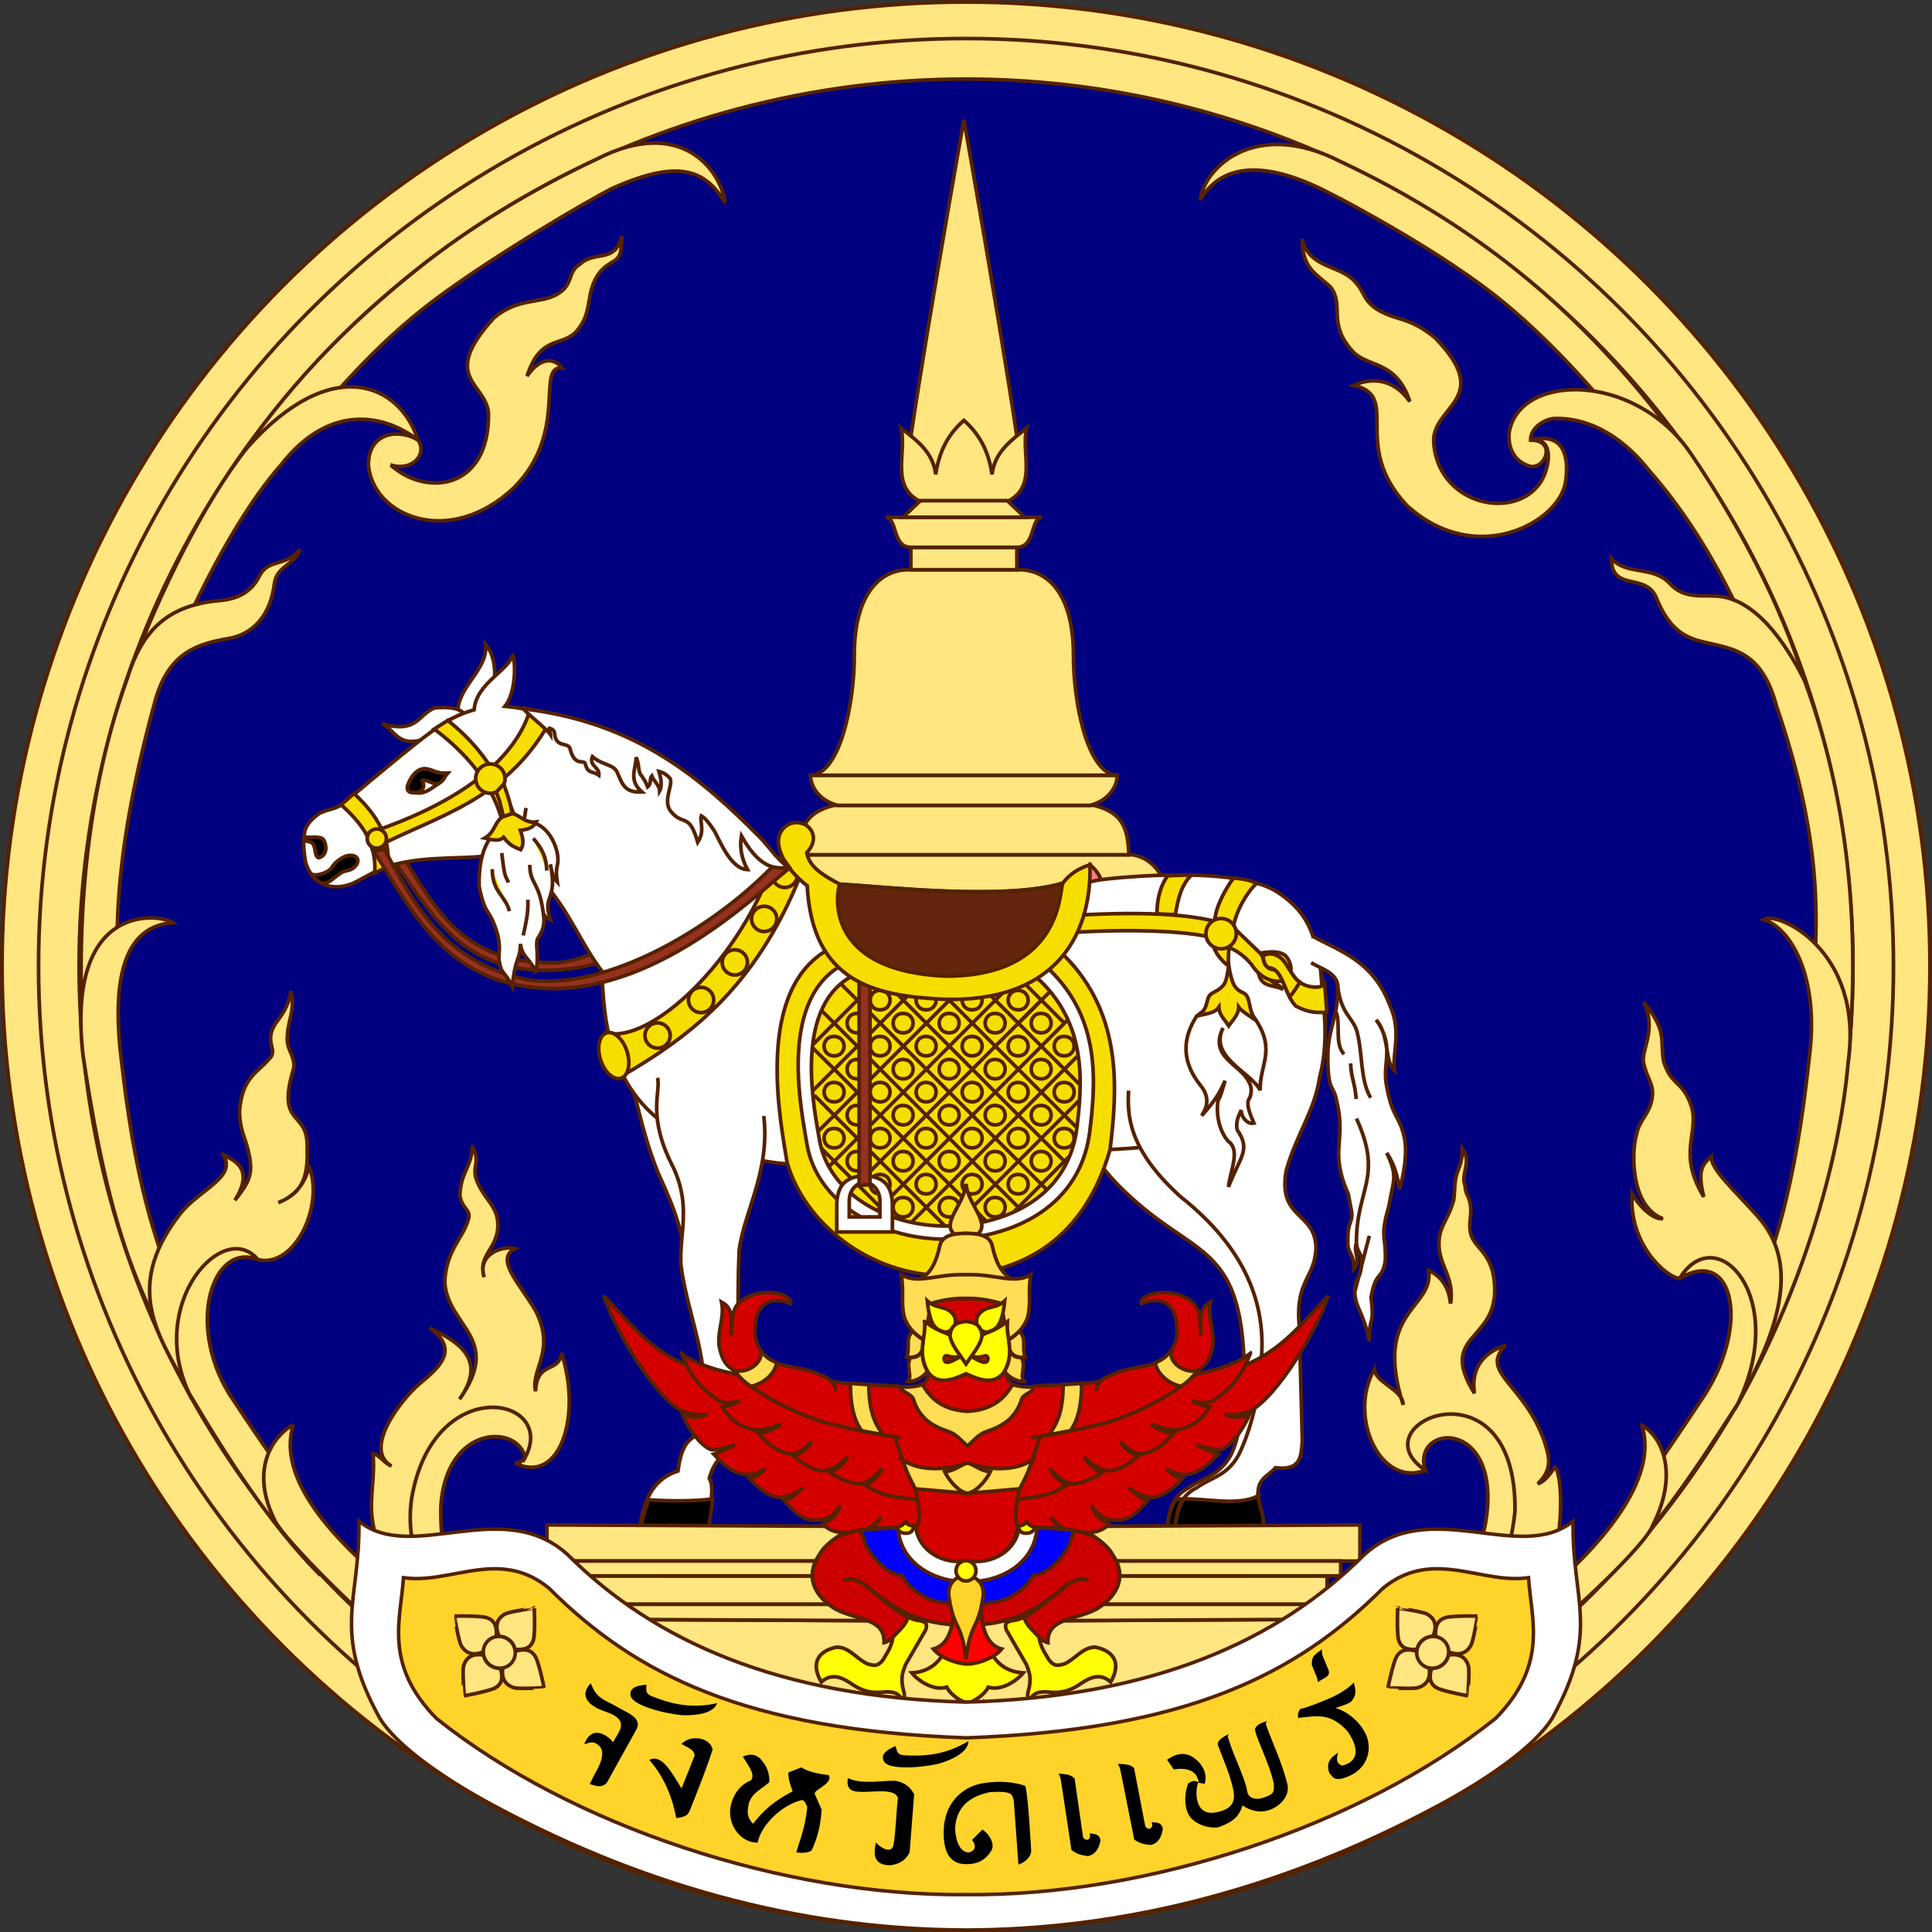 <svg height="1000" viewBox="0 0 264.583 264.583" width="1000" xmlns="http://www.w3.org/2000/svg"><rect x="0" y="0" width="264.583" height="264.583" fill="#333333" stroke="none"/><g transform="translate(0 -32.417)"><g stroke="#520"><circle cx="132.292" cy="164.708" fill="#ffe680" r="132.026" stroke-width=".531"/><circle cx="132.292" cy="164.708" fill="#ffe680" r="127.015" stroke-width=".499"/><circle cx="132.292" cy="164.708" fill="#000080" r="121.463" stroke-width=".491"/><path d="m52.581 148.593c5.149 6.117 8.819 16.229 21.059 16.682 3.69.178 7.317-.514 10.776-1.749l-1.664-1.065c-2.677.948-5.039 1.914-7.109 1.794-13.377.138-16.706-9.011-21.615-16.352z" fill="#95311e" stroke-width=".5"/><g transform="matrix(.5 0 0 .5 -57.282 148.689)"><path d="m409.925 66.185c-.399 6.849-.024 16.131 14.199 29.021 17.642 16.315 29.822 13.302 31.16 44.397-.345 9.732-.316 19.668-3.519 26.251-3.2 5.897-7.573 6.218-11.428 9.004-5.281 2.727-5.45 6.83-6.095 10.805h24.242c-.086-1.705-.04-3.344-.831-5.402-2.233-7.776 1.971-8.126 4.156-10.805 7.399 1.003 6.985-3.911 7.342-7.203l-.831-31.584c-1.183-12.605 4.244-12.997 4.571-21.333-.145-10.192-10.491-7.682-8.173-21.194 2.845-10.178 7.848-16.403 9.174-25.625l.246-29.785" fill="#fff"/><path d="m457.045 177.12c-5.176 2.964-14.596.658-20.352.914-1.482 2.251-2.042 5.069-2.452 7.629h24.242c-.086-1.705-.039-3.345-.831-5.403-.349-1.216-.541-2.25-.608-3.14z"/></g><path d="m62.752 130.631c-.638-3.924 4.175-6.342 3.74-9.974 2.001 2.32 1.226 6.466.416 9.454z" fill="#fff" stroke-width=".5"/><g fill="#ffe680" stroke-width="3.78" transform="matrix(.132 0 0 .132 -0 32.417)"><path d="m825 886.77c-23.034 4.105-32.412 22.977-38.188 43.23h213.188 213.188c-5.775-20.254-15.153-39.125-38.188-43.23h-175z"/><path d="m865 835.539c-29.006 7.355-35.129 22.428-36.188 51.23h171.188 171.188c-1.059-28.802-7.181-43.876-36.188-51.23h-135z"/><path d="m840.812 804.309c.363 12.969 9.777 26.383 28.188 31.23h131 131c18.41-4.847 27.824-18.261 28.188-31.23h-159.188z"/><path d="m943 591.078c-27.762-.341-56.796 22.413-56.674 89.045.089 48.652-14.487 123.329-45.514 124.186h159.188 159.188c-31.027-.856-45.603-75.533-45.514-124.186.122-66.632-28.911-89.386-56.674-89.045h-57z"/><path d="m945 567.848v23.23h55 55v-23.23h-55z"/><path d="m918.812 536.617c12.602.781 6.395 31.062 26.188 31.23h55 55c19.792-.169 13.586-30.449 26.188-31.23h-81.188z"/><path d="m955 519.387-18.188 17.23h63.188 63.188l-18.188-17.23h-45z"/><path d="m1000 124.156s-49.205 276.405-61.188 373.23h61.188 61.188c-11.982-96.825-61.188-373.23-61.188-373.23z"/><path d="m1000 436.156c-18.725 16.418-26.193 35.65-29.191 56-2.799-23.229-19.788-35.308-35.996-48 6.057 25.078-10.866 59.184 18.188 75.23h47 47c29.053-16.047 12.13-50.152 18.188-75.23-16.208 12.692-33.197 24.771-35.996 48-2.999-20.35-10.466-39.582-29.191-56z"/></g><g stroke-width=".5"><path d="m86.037 180.089c1.23 2.298 1.528 6.507 4.074 12.92 2.571 5.606 3.44 8.26 3.664 12.64 1.013 7.548 3.599 12.716 2.474 21.467-.235 1.111-1.264 2.103-1.604 2.36-1.006.762-1.526 2.233-1.799 4.396-3.777 1.222-4.638 4.467-5.196 7.377h9.285c.277-2.718.959-5.063.199-6.38.657-2.326 1.66-3.116 3.107-3.976.74-.439 1.532-.363 1.68-1.21-.839-10.043-1-18.326-.704-25.998.69-5.389 2.944-10.836 2.055-18.436" fill="#fff"/><path d="m149.276 150.851c4.088 3.367-.024 8.254-2.37 10.568z" fill="#ff8080"/><g fill="#fff"><path d="m82.476 160.063c-.324 14.589.595 28.578 24.096 31.639 16.851 1.691 39.278-4.179 45.45-1.861 15.373-.717 26.535-4.634 28.7-9.893 1.662-8.287.322-14.02-.507-17.83-.866-3.978-2.897-5.878-5.037-7.38-5.439-3.871-21.991-2.179-24.625-1.825-13.517 2.982-34.773 2.069-40.552-.196-3.856-1.402-5.958-4.074-7.64-6.171"/><path d="m83.259 166.43c-5.433-6.291-5.996-14.654-18.611-19.786l7.053-17.142c17.402 2.36 26.271 12.186 35.557 21.647"/><path d="m61.332 131.081-3.638 2.681c-3.253.883-3.648-1.423-5.387-2.228 4.928 1.384 4.873-1.244 7.248-2.179 2.285-.204 3.541.211 3.932.738z"/><path d="m72.033 143.064c-.304 2.045-.496 4.155-1.87 5.576-3.198 1.778-9.157.833-14.441 1.801-3.734.635-4.791 1.685-7.307 2.909-2.886 1.249-5.737.227-6.58-2.909-.217-1.335-.397-2.688-.069-4.294.231-.773.877-1.547 1.939-2.32 1.431-.716 2.306-.542 3.359-1.42 4.552-3.816 11.09-9.32 13.298-10.666 1.493-.986 3.011-1.694 4.57-2.118.267-3.708 4.956-5.477 5.266-7.607.486 1.383.401 5.325-1.039 7.123.63.057 1.893.225 2.542.365l5.458 1.06"/></g><path d="m112.988 162.708c-9.757 6.026-5.959 23.998-5.191 28.945 2.408 8.31 11.236 15.379 21.509 15.458 9.353.072 18.905-3.925 22.716-17.27.949-7.937 1.858-18.449-6.318-26.594-5.475-4.512-22.295-5.503-32.716-.539z" fill="#f6de01"/><path d="m115.052 164.728c-8.539 5.075-5.215 20.212-4.544 24.378 1.324 7.929 9.833 12.953 18.825 13.019 8.185.06 18.407-3.697 19.881-14.545.831-6.685 1.626-15.539-5.529-22.398-4.792-3.8-19.512-4.635-28.633-.454z" fill="#fff"/><path d="m116.348 166.284c-7.774 4.619-4.748 18.395-4.137 22.186 1.205 7.216 8.953 11.788 17.138 11.848 7.452.055 16.758-3.365 18.1-13.237.756-6.084 1.48-14.141-5.034-20.384-4.362-3.458-17.764-4.218-26.068-.413z" fill="#f6de01"/></g><g fill="#f6de01" transform="matrix(.5 0 0 .5 -57.282 148.689)"><g transform="matrix(.707 -.707 .707 .707 0 0)"><rect height="5.479" rx="8.914" width="5.479" x="219.489" y="304.766"/><rect height="5.479" rx="8.914" width="5.479" x="228.403" y="304.766"/><rect height="5.479" rx="8.914" width="5.479" x="237.316" y="304.766"/><rect height="5.479" rx="8.914" width="5.479" x="246.23" y="304.766"/><rect height="5.479" rx="8.914" width="5.479" x="210.575" y="304.766"/><rect height="5.479" rx="8.914" width="5.479" x="201.662" y="304.766"/><rect height="5.479" rx="8.914" width="5.479" x="192.748" y="304.766"/><rect height="5.479" rx="8.914" width="5.479" x="183.834" y="304.766"/><rect height="5.479" rx="8.914" width="5.479" x="219.489" y="313.68"/><rect height="5.479" rx="8.914" width="5.479" x="228.403" y="313.68"/><rect height="5.479" rx="8.914" width="5.479" x="237.316" y="313.68"/><rect height="5.479" rx="8.914" width="5.479" x="246.23" y="313.68"/><rect height="5.479" rx="8.914" width="5.479" x="210.575" y="313.68"/><rect height="5.479" rx="8.914" width="5.479" x="201.662" y="313.68"/><rect height="5.479" rx="8.914" width="5.479" x="192.748" y="313.68"/><rect height="5.479" rx="8.914" width="5.479" x="183.834" y="313.68"/><rect height="5.479" rx="8.914" width="5.479" x="219.489" y="322.594"/><rect height="5.479" rx="8.914" width="5.479" x="228.403" y="322.594"/><rect height="5.479" rx="8.914" width="5.479" x="237.316" y="322.594"/><rect height="5.479" rx="8.914" width="5.479" x="210.575" y="322.594"/><rect height="5.479" rx="8.914" width="5.479" x="201.662" y="322.594"/><rect height="5.479" rx="8.914" width="5.479" x="192.748" y="322.594"/><rect height="5.479" rx="8.914" width="5.479" x="219.489" y="331.507"/><rect height="5.479" rx="8.914" width="5.479" x="228.403" y="331.507"/><rect height="5.479" rx="8.914" width="5.479" x="210.575" y="331.507"/><rect height="5.479" rx="8.914" width="5.479" x="201.662" y="331.507"/><rect height="5.479" rx="8.914" width="5.479" x="219.489" y="340.421"/><rect height="5.479" rx="8.914" width="5.479" x="210.575" y="340.421"/><rect height="5.479" rx="8.914" width="5.479" x="219.489" y="295.853"/><rect height="5.479" rx="8.914" width="5.479" x="228.403" y="295.853"/><rect height="5.479" rx="8.914" width="5.479" x="237.316" y="295.853"/><rect height="5.479" rx="8.914" width="5.479" x="210.575" y="295.853"/><rect height="5.479" rx="8.914" width="5.479" x="201.662" y="295.853"/><rect height="5.479" rx="8.914" width="5.479" x="192.748" y="295.853"/><rect height="5.479" rx="8.914" width="5.479" x="219.489" y="286.939"/><rect height="5.479" rx="8.914" width="5.479" x="228.403" y="286.939"/><rect height="5.479" rx="8.914" width="5.479" x="210.575" y="286.939"/><rect height="5.479" rx="8.914" width="5.479" x="201.662" y="286.939"/><rect height="5.479" rx="8.914" width="5.479" x="219.489" y="278.026"/><rect height="5.479" rx="8.914" width="5.479" x="210.575" y="278.026"/></g><path d="m353.426 32.857 2.244 2.244 6.303 6.303 6.303 6.303 6.303 6.303 6.303 6.303 6.303 6.303 6.303 6.303 12.606 12.606"/><path d="m344.882 36.919 4.485 4.485 6.303 6.303 6.303 6.303 6.303 6.303 6.303 6.303 6.303 6.303 6.303 6.303 6.303 6.303"/><path d="m339.558 44.201 3.506 3.506 6.303 6.303 6.303 6.303 6.303 6.303 6.303 6.303 6.303 6.303 6.303 6.303 6.303 6.303"/><path d="m337.006 54.328 6.058 5.985 6.303 6.303 6.303 6.303 6.303 6.303 6.303 6.303 6.303 6.303 6.303 6.303"/><path d="m337.593 67.447 5.471 5.471 6.303 6.303 6.303 6.303 6.303 6.303 6.303 6.303"/><path d="m339.628 82.088 3.436 3.436 6.303 6.303 6.303 6.303"/><path d="m363.973 30.798 4.303 4.303 6.303 6.303 6.303 6.303 6.303 6.303 6.303 6.303 6.303 6.303 6.303 6.303"/><path d="m380.882 35.101 6.303 6.303 6.303 6.303 6.303 6.303 6.303 6.303 4.188 4.188"/><path d="m407.485 84.132-1.391 1.392-6.303 6.303-6.303 6.303"/><path d="m393.487 35.101 6.303 6.303 6.303 6.303"/><path d="m410.119 68.892-4.026 4.026-6.303 6.303-6.303 6.303-6.303 6.303-6.303 6.303"/><path d="m409.701 56.704-3.608 3.608-6.303 6.303-6.303 6.303-6.303 6.303-6.303 6.303-6.303 6.303-6.303 6.303"/><path d="m407.104 46.696-1.011 1.011-6.303 6.303-6.303 6.303-6.303 6.303-6.303 6.303-6.303 6.303-6.303 6.303-6.303 6.303"/><path d="m399.79 41.404-6.303 6.303-6.303 6.303-6.303 6.303-6.303 6.303-6.303 6.303-6.303 6.303-6.303 6.303-6.303 6.303"/><path d="m393.487 35.101-6.303 6.303-6.303 6.303-6.303 6.303-6.303 6.303-6.303 6.303-6.303 6.303-6.303 6.303-6.303 6.303"/><path d="m384.94 31.043-4.058 4.058-6.303 6.303-6.303 6.303-6.303 6.303-6.303 6.303-6.303 6.303-6.303 6.303"/><path d="m373.13 30.246-4.855 4.855-6.303 6.303-6.303 6.303-6.303 6.303-6.303 6.303"/><path d="m401.978 39.216s-8.491 8.491-8.491 8.491"/><path d="m393.487 85.524 6.303 6.303 1.464 1.464"/><path d="m387.184 91.827 6.303 6.303"/><path d="m380.882 98.13 3.697 3.697"/><path d="m368.276 98.13 5.152 5.152"/><path d="m355.67 98.13 1.706 1.706"/><path d="m343.064 85.524-1.466 1.466"/><path d="m361.973 91.827-7.169 7.203"/><path d="m368.276 98.13-4.028 4.028"/><path d="m380.882 98.13-5.119 5.119"/><path d="m393.487 98.13-1.171 1.171"/><path d="m343.064 60.312-3.619 3.62-2.197 2.197"/><path d="m343.064 47.707-3.619 3.62-2.256 2.256"/><path d="m343.064 72.918-3.619 3.62-.634.634"/><path d="m406.093 72.918 3.316 3.316"/><path d="m349.367 91.827-1.95 2.02"/><g transform="matrix(.707 -.707 .707 .707 0 0)"><rect height="5.479" rx="8.914" width="5.479" x="246.23" y="295.853"/><rect height="5.479" rx="8.914" width="5.479" x="237.316" y="286.939"/><rect height="5.479" rx="8.914" width="5.479" x="228.403" y="278.026"/><rect height="5.479" rx="8.914" width="5.479" x="201.662" y="278.026"/><rect height="5.479" rx="8.914" width="5.479" x="192.748" y="286.939"/><rect height="5.479" rx="8.914" width="5.479" x="183.834" y="295.853"/><rect height="5.479" rx="8.914" width="5.479" x="183.834" y="322.594"/><rect height="5.479" rx="8.914" width="5.479" x="192.748" y="331.507"/><rect height="5.479" rx="8.914" width="5.479" x="201.662" y="340.421"/><rect height="5.479" rx="8.914" width="5.479" x="228.403" y="340.421"/><rect height="5.479" rx="8.914" width="5.479" x="237.316" y="331.507"/><rect height="5.479" rx="8.914" width="5.479" x="246.23" y="322.594"/></g><path d="m359.191 31.58-3.521 3.521-6.303 6.303-6.303 6.303"/></g><path d="m118.401 193.382c-1.448.205-3.651.357-3.81 3.818v3.93h3.81 3.81v-3.93c-.159-3.461-2.362-3.613-3.81-3.818zm0 .956c1 0 2.099.983 2.099 2.526v2.207h-2.099-2.099v-2.207c-0-1.543 1.1-2.526 2.099-2.526z" fill="#fff" stroke-width=".5"/><path d="m117.654 154.195v40.545l.747-.035.747-.035v-40.51c-.538-.003-1.494.035-1.494.035z" fill="#95311e" stroke-width=".5"/><g fill="#f6de01" transform="matrix(.5 0 0 .5 -57.282 148.689)"><path d="m280.705 50.373c12.186 2.962 36.66-19.85 45.978-47.529l6.915 4.89c-12.215 30.098-30.047 43.639-48.803 54.486z"/><ellipse cx="252.033" cy="139.758" rx="3.799" ry="6.514" transform="matrix(.953 -.304 .304 .953 0 0)"/><circle cx="294.667" cy="51.079" r="3.455"/><circle cx="306.585" cy="41.347" r="3.455"/><circle cx="315.823" cy="31.051" r="3.455"/><circle cx="323.862" cy="19.134" r="3.455"/><circle cx="329.503" cy="7.075" r="3.455"/></g><g stroke-width=".5"><path d="m41.641 147.044c.91.14 2.283-.202 2.681.394.404.632.581 2.112-.672 2.462-.724-.283-.266-1.637-1.026-2.132l-1.019-.265z"/><path d="m42.509 151.922c.248.702 2.529.102 2.992-.798.257-.504 1.401-1.452 2.219-1.546.731-.082.983.109 1.209.386.292.585-.294 1.261-.885 1.533-.409.189-.773.124-1.284.424-1.06.645-1.427 1.349-2.506 1.496-.652-.142-1.23-.735-1.745-1.496z"/><path d="m55.947 139.73s.89-2.509 2.743-1.945c.583.085 1.077.606 2.593.524-.431.49-.544.807-1.296 1.471-1.628 1.11-1.929 1.428-3.815 1.122-.706-.355-.224-1.172-.224-1.172z" fill="#fff"/><path d="m55.947 139.73s.89-2.509 2.743-1.945c.583.085 1.077.606 2.593.524-.431.49-.406.981-1.296 1.471-.747.066-1.782-.751-2.187-.472.562.865.046 1.9-1.628 1.594-.706-.355-.224-1.172-.224-1.172z"/></g><g transform="matrix(.5 0 0 .5 -57.282 148.689)"><g><path d="m294.672 62.661c.935 4.041-3.058 10.452 4.388 24.732 4.865 10.657 1.547 17.768 1.995 26.527 2.025 15.096 8.257 25.433 6.007 42.933-.47 2.221-2.528 4.206-3.208 4.721-2.012 1.524-3.052 4.467-3.597 8.792-7.555 2.443-9.276 8.934-10.392 14.755h18.57c.553-5.435 1.917-10.127.399-12.76 1.313-4.651 3.319-6.233 6.214-7.951 1.48-.878 3.064-.727 3.36-2.421-1.678-20.087-2-36.651-1.407-51.997 1.379-10.778 8.534-21.672 6.756-36.872" fill="#fff"/><path d="m736.553 1549.184c-14.305 2.189-40.611 2.705-65.717 1.027-4.232 8.98-6.471 18.91-8.285 28.371h70.188c1.102-10.822 3.053-20.863 3.814-29.398z" stroke-width="3.78" transform="matrix(.265 0 0 .265 114.565 -232.545)"/></g><g fill="#fff"><path d="m473.691 31.138c2.563 1.593 6.45 2.501 7.203 5.749.388 8.945-2.203 10.893-2.632 18.701-.13 11.36 1.409 8.519 2.355 13.16 2.864 11.719-2.182 13.312 3.255 25.835l.9 4.779c.351 3.193-1.154 2.446-1.039 8.034-.237 3.388 1.796 3.38 1.662 7.619 2.078-2.216-.3-4.641.693-7.134.178 2.645 1.419 2.681 1.385 4.918-.077 5.784-1.874 3.849-1.87 8.589.369 4.85 2.401 5.215 4.017 13.506-.146-7.454 1.47-3.536.485-12.121 1.294-7.492 2.941-4.461 3.879-9.905.293-7.014-1.583-6.259.97-14.961 1.33-7.709 2.493-7.96-.554-14.684 2.309 3.66 3.017 6.544 3.394 10.043 1.098-3.117 2.397-10.002 1.385-14.407-1.524-6.448-3.325-4.954-4.987-14.891-.819-5.677 2.309-10.159-2.701-17.177 3.67 4.044 2.271 11.495 4.987 13.853-.604-4.898 2.075-10.462-1.247-17.87-4.71-12.382-13.991-14.89-21.333-18.978"/><path d="m480.895 36.887c.747 8.387 4.289 9.133 5.352 13.165 1.593 6.048.827 13.163 3.722 18.072"/><path d="m480.479 44.575c1.417 3.479-.512 8.61 2.216 11.636"/><path d="m484.496 58.705c.13 4.007 1.223 5.469 1.524 9.766"/><path d="m486.089 73.804c7.426 16.257-.11 19.249-0 34.077"/><path d="m485.605 121.388 4.017-15.446"/></g><g><path d="m423.684 66.185c-.399 6.849-.024 16.131 14.199 29.021 18.196 14.376 23.389 29.786 22.164 44.397-.345 9.732-2.962 19.668-6.164 26.251-3.2 5.897-7.573 6.218-11.428 9.004-5.281 2.727-5.45 6.83-6.095 10.805h24.242c-.086-1.705-.04-3.344-.831-5.402-2.233-7.776 1.971-8.126 4.156-10.805 7.399 1.003 6.985-3.911 7.342-7.203l-.831-31.584c-1.183-12.605 4.244-12.997 4.571-21.333-.145-10.192-10.491-7.682-8.173-21.194 2.845-10.178 7.848-16.403 9.174-25.625 2.803-10.608.884-20.037.246-29.785" fill="#fff"/><path d="m459.162 177.12c-5.176 2.964-14.596.658-20.352.914-1.482 2.251-2.042 5.069-2.452 7.629h24.242c-.086-1.705-.039-3.345-.831-5.403-.349-1.216-.541-2.25-.608-3.14z"/></g><g fill="#f6de01"><path d="m431.441 17.771c-.004-3.658.841-7.674 2.978-10.459l6.511-.208c-2.817 2.655-3.729 6.548-4.433 10.874z" fill="#f6de01"/><path d="m405.745 23.035c12.725-.989 33.17-1.195 42.112 1.593l4.502-3.186c-9.964-4.276-28.559-4.275-46.129-3.117z" fill="#f6de01"/><path d="m442.31 45.791c-5.418 8.443-2.171 14.827.992 18.85 3.618 4.282.715 7.653.436 8.366 4.318-4.873 5.015-6.638 6.368-9.556-.654 2.141-1.044 3.924-1.95 5.49-.529 3.839.29 8.135 2.798 11.095 3.491 2.439.531 8.103.082 12.513 3.348-8.616 6.133-10.075 2.387-15.641-.441-2.035.27-3.648 1.126-5.429-.224 1.345 1.356 4.06 3.455 3.614-1.791-4.104-2.057-5.734-1.095-7.047.47-1.356.577-2.906-.358-4.392-2.438-4.855-10.945-6.667-6.997-14.653-3.978 8.012 7.748 12.193 10.183 17.077-.296-6.669 4.342-10.811-1.128-19.135-3.917-5.91-11.293-5.624-16.299-1.152z" fill="#fff"/><g fill="#f6de01"><path d="m460.458 29.286c-1.273 1.067-2.225 2.418-.857 5.804 1.025 2.715 4.007 2.152 6.416 3.33-1.65-2.024-5.222-1.829-4.041-5.902z"/><path d="m451.104 32.109c-.799 4.271-.515 5.316-4.431 7.343-2.296 1.138-.561 4.405-4.363 6.339 2.122-.686 4.756-.604 6.092-2.47.058 2.038 1.645 3.465 2.702 5.104 1.076-1.602 2.658-2.9 2.731-5.104.543.814 2.491 2.156 4.774 3.623-2.326-2.664-1.304-6.299-3.375-7.492-2.972-1.204-3.246-3.168-4.13-7.343z"/><path d="m447.302 19.848c-.004-3.658 2.988-9.128 5.125-11.913 2.049.224 4.076.341 6.303 1.455-2.817 2.655-5.668 7.726-6.372 12.052z"/><path d="m451.104 32.109c-.381-3.656.357-7.172 1.255-10.667l-5.056-1.593c-1.798 4.628-.68 8.741 3.801 12.26z"/><path d="m450.104 26.703c2.477.378 5.549 2.801 7.242 4.92 2.312 3.578 5.508 5.015 8.658 4.502 3.111-1.461 2.43-5.093.554-6.996-1.811-1.301-4.304-1.006-6.857-.623 2.51.227 3.744.486 4.364 1.177 2.244 2.68-.568 4.447-2.424 2.563-1.419-1.319-.533-2.157-1.939-3.74l-7.342-7.065z"/><circle cx="449.015" cy="23.179" r="4.156"/><path d="m460.458 29.286c2.114-1.312 4.448-.179 5.73 1.396 1.605 2.106 2.62 4.68 4.383 5.779 1.555 1.344 5.668 2.035 6.808.49l.612 7.787c-2.456.05-4.799.246-8.473-1.69-2.772-2.721-3.396-8.724-6.195-10.211-.463-.207-.728-.348-1.347-.318-1.277-.821-1.366-2.486-1.518-3.232z"/><path d="m460.458 29.286c2.114-1.312 4.448-.179 5.73 1.396 1.605 2.106 2.62 4.68 4.383 5.779-.452.793-1.744 2.89-2.796 4.055-1.477-2.906-2.353-6.563-4.453-7.679-.463-.207-.728-.348-1.347-.318-1.277-.821-1.366-2.486-1.518-3.232z"/></g></g></g><path d="m110.273 145.35c-1.429-.692-2.982-.069-3.519 1.397-.587 1.542.504 4.403 3.786 6.973.735 13.194 9.133 15.136 18.905 15.551 14.332.352 20.051-7.914 19.832-18.42-1.286.401-2.592 1.031-3.754 2.524-7.973 2.388-24.764.451-30.526.126-2.188-1.169-4.172-2.299-4.509-4.313 1.461-1.557.976-3.129-.214-3.837z" fill="#f6de01" stroke-width=".5"/><path d="m129.444 166.095c15.868.067 15.657-11.391 16.078-12.721-7.973 2.388-24.764.451-30.526.126-.416 1.026-2.396 11.849 14.448 12.595z" fill="#63260c" stroke-width=".5"/><g fill="#f6de01" transform="matrix(.5 0 0 .5 -57.282 148.689)"><g fill="#f6de01"><path d="m208-12.151c5.121 4.735 9.725 9.854 9.212 18.77l3.532-1.87c.86-7.716-2.767-13.961-9.212-19.948z"/><path d="m233.489-32.86c13.535 10.138 19.139 21.31 19.948 33.108 1.217.904 3.652-3.003 4.086-4.017-4.066-10.592-7.464-21.211-20.294-31.445z"/><path d="m214.857-4.116c7.124-2.449 38.452-12.476 44.911-34.05 2.777.263 4.739.797 6.413 1.428-12.345 23.75-31.978 27.435-49.661 36.778 0 0-.895-2.771-1.662-4.156z"/><circle cx="217.766" cy="-2.87" r="2.632"/><circle cx="248.865" cy="-19.285" r="4.017"/></g><path d="m216.519.039c8.953 13.25 17.83 34.133 42.077 37.61 31.966 4.951 61.352-23.548 72.284-32.521l-2.253-3.037c-14.005 16.067-45.441 36.936-69.143 33.782-23.021-4.433-31.421-20.494-39.759-36.066-.718.443-1.946.92-3.207.232z" fill="#95311e"/><g fill="#f6de01"><path d="m252.882-6.679c-4.391 2.413-7.393 7.627-7.065 17.039 1.816 8.693 2.591 5.09 5.006 12.855.96 4.291.275 4.745.412 7.117.701 4.409 1.449 2.787 3.657 7.317.781-8.32 2.121-6.919 2.223-11.673.357 3.86 3.214 4.286 4.169 8.084 1.15-5.832-.457-8.194.757-9.888.911-1.527 1.987-3.101 1.282-6.851-1.042-8.408-3.66-7.696-3.654-12.989.028 5.241 2.583 4.609 3.654 12.989.296 1.439 2.064 2.133 2.064 2.133-2.501-7.05 2.078-5.017-.095-15.27.489 1.981.428 3.245 1.899 4.858-.636-4.554.294-3.826.174-6.535-.033-2.69-2.989-13.458-14.484-9.187z" fill="#fff"/><g fill="#f6de01"><path d="m249.396 5.508c-.018 6.284 3.491 7.06 4.702 11.509"/><path d="m251.991 1.1c.84 7.177.973 6.016 1.861 8.081"/><path d="m257.869 23.678c.81-3.791 1.426-6.173 1.273-9.795"/><path d="m260.611-2.916c2.572 2.939 3.591 5.289 3.722 8.816"/><path d="m252.383-8.891c-2.482 1.407-2.097 4.215-5.063 5.902 1.505.338 3.911 1.098 5.161-.221 1.882 2.437 3.12 2.693 4.702 3.379 1.168-1.828.34-3.94-.098-5.289 1.859-.207 3.594-.698 4.359-2.302-3.16.486-4.495-1.984-6.661-2.302z"/><path d="m252.383-8.891c-.431-2.138-.843-4.269-1.91-6.661l2.057-2.253c.943 2.694 1.941 5.387 2.253 8.081z"/></g></g></g><path d="m72.602 129.606s-1.167-.445-.901-.104c.623.797 3.14 2.697 3.717 3.565.001-.297-.344-.662-.201-.912.301.058.585.157.726.602.138 2.076 1.589 1.28 2.09 2.07.664 2.833 2.003 1.414 2.145 2.284.335 1.291 1.043.893 1.841 1.471.132-1.138-1.407-1.242-.89-2.537 1.375 1.171 2.899 1.035 3.385 2.121.738 1.649.998 2.831 3.388 2.711-1.92-1.688-.751-3.267-.801-4.739.534.979.167 1.94.813 2.589.246.397.47.632.777 1.455.558-.461.246-1.177.558-1.505.211.616 1.053 1.24 1.087 2.058.403-.697.138-1.933-.095-2.679.578.141 1.096.459 1.544.992.399.998-1.113 3.098.142 4.562 1.664 1.951 2.448.062 3.628 4.145 1.035-1.598.23-2.805.488-3.605.589.334 1.129 1.084 1.718 1.955.619.916 2.178 5.336 4.609 5.403-.854-1.557-1.085-3.119-.838-4.613 2.943 5.226 5.234 4.279 6.627 4.359-1.542-.809-2.732-2.801-4.113-4.188-7.977-8.011-16.61-15.447-31.443-17.459z" fill="#fff" stroke-width=".5"/><g fill="#ffe680"><g transform="matrix(.5 0 0 .5 -57.282 148.689)"><path d="m264.358 185.122v9.904h114.79 107.911v-9.904l-107.911.542z"/><path d="m273.353 199.085v7.788h105.795 98.915v-7.788l-98.915.012z"/><path d="m379.148 195.026-109.499-.012v4.083h109.499 102.62v-4.083z"/><path d="m265.416 210.932c-5.196 2.051-13.774 14.5-17.992 21.546 38.952 24.724 80.964 40.008 131.724 40.746 50.76-.738 82.718-16.022 121.67-40.746-4.218-7.046-9.621-19.495-14.817-21.546l-106.853.542z"/><path d="m379.148 206.873-109.499-.012v4.083l109.499.529 102.62-.529v-4.083z"/></g><g transform="matrix(.501 0 0 .502 -57.954 148.644)"><path d="m179.117-103.855c14.706-21.547 30.045-37.922 51.286-54.78 13.333-10.582 29.88-20.817 48.591-29.582 22.666-11.538 33.687 2.852 34.908 12.052-5.596-9.443-13.253-11.782-30.753-4.017-6.425 3.206-31.726 17.906-48.173 30.101-16.23 12.034-30.071 27.763-42.561 44.287z"/><path d="m150.565-46.718c8.569-22.748 20.679-47.633 32.762-62.77 23.028-25.706 41.698-17.44 46.625-1.959-8.088-6.325-23.543-11.052-37.464 6.741-16.733 19-32.188 56.133-34.237 63.785z"/><path d="m138.707 56.604c-1.86-25.135-1.892-65.536 11.858-103.322 4.326-14.017 12.092-19.84 25.334-21.002 4.219-.37 8.288-1.947 10.605-6.499 2.454-5.131 7.098-2.405 11.124-7.45-1.044 4.041-6.224 4.495-6.922 9.168-1.046 9.036-6.01 14.071-12.67 15.195-8.244 1.391-16.048 3.718-19.785 16.385-12.879 46.868-10.505 66.163-10.383 89.528z"/><path d="m167.343 148.529c-13.263-28.647-20.96-39.083-28.982-92.202-4.731-41.99 20.914-38.631 24.592-36.127-7.992.599-17.137 5.951-14.497 33.891 2.713 24.827 7.195 54.018 21.158 77.97z"/><path d="m202.805 197.715c-13.532-13.651-24.423-31.973-35.462-49.186-6.318-13.513-19.36-27.173-2.458-48.889 5.313-6.826 16.291-10.188 11.438-16.623.543 1.425 10.094 2.56 3.575 12.895 4.107-5.354 5.445-7.243 3.199-15.142-.672-2.364-1.802-4.296-1.968-8.959.66-9.615 5.167-10.808 8.19-14.533 2.541-2.396-1.674-4.413 1.706-9.641 1.628-2.284 3.391-4.215 4.191-8.787 1.308 5.571-1.11 8.038-1.007 13.41.053 2.793 2.29 4.722 1.716 7.76-4.751 15.809 3.608 11.177 3.717 20.791.199 7.671-.35 12.716-7.895 15.758 7.732-3.019 8.34-10.096 8.34-10.096 4.397 10.783-3.787 28.072-13.906 25.633-12.18-4.912-19.715 17.155-7.896 36.571 9.651 14.57 19.301 28.533 28.952 40.172z"/><path d="m202.805 197.715c-13.532-13.651-25.253-31.973-35.462-49.186-11.563-24.732 9.478-47.735 18.839-36.423-12.18-4.912-19.715 17.155-7.896 36.571 9.651 14.57 19.301 28.533 28.952 40.172z"/><path d="m195.879 157.127c-9.43 29.286 62.749 68.521 67.532 70.856l-4.642 13.783c-22.643-10.011-63.441-50.436-67.739-58.042-7.585-14.721-.293-23.853 4.848-26.597z"/><path d="m244.778 213.091c.618 17.459-21.891 3.224-24.519-17.454 0 0 4.372 3.441 6.202.955-3.63 3.235-7.978-5.029-9.1-14.229-.666-5.458.914-11.485.241-17.323 2.024.384 3.008 2.586 5.097 3.357-7.804-4.403 2.169-17.691 7.523-22.309 4.272-3.689 11.911-9.069 2.867-15.337 8.164 3.764 15.821 8.782 8.184 19.447 11.884-16.694-3.179-19.64-4.033-31.945.385-8.873 5.045-11.945 6.476-17.2.804-2.575-1.818-2.779-2.353-6.54.355-6.699 3.427-7.774 3.353-13.524 2.924 5.48-1.151 5.54 2.246 11.581 1.852 3.294 4.229 5.263 4.692 8.557 1.099 7.825-5.645 9.22-3.627 15.771-2.001-6.396 5.095-8.68 8.491-7.818-5.705 2.851 1.197 9.496 5.625 17.055 5.526 10.97-1.44 15.826-.078 21.848.467-8.549 6.325-4.685 7.1-10.366 5.54 16.616-.111 36.12-12.767 29.99 0 0 2.093-.055 2.789-1.477-1.681-9.049-21.488-9.285-22.995 13.16-.363 17.718 5.452 26.543 8.589 33.8z"/><path d="m244.778 213.091c-8.802-6.644-18.982-18.386-16.623-35.601 5.834-35.028 40.16-28 31.03-11.359-1.681-9.049-21.488-9.285-22.995 13.16-.363 17.718 5.452 26.543 8.589 33.8z"/><path d="m306.354 262.611c-20.388-6.765-42.769-16.018-64.901-31.65-14.549-13.679-3.504-33.37 8.173-37.125-7.778 8.905 6.067 27.592 10.528 31.861 19.007 13.551 38.324 21.442 54.856 26.458z"/><path d="m244.64 222.788c2.092 9.413-10.826 7.393-10.528-.831-1.545-15.864 6.851-26.578 15.515-28.121-6.65 8.714 5.42 29 13.784 34.147"/><path d="m222.476-104.686c9.395 8.613 26.976 7.063 26.735-14.13-.759-8.355-13.523-9.615 1.524-26.043 6.733-5.569 12.28-3.657 17.177-6.372 4.832-2.786 2.514-5.819 6.372-8.312 4.232-3.799 9.487.027 11.359-7.619.084 8.315-2.207 5.567-5.957 9.835-4.333 5.674-1.611 10.577-6.311 16.056-3.994 4.594-9.896.877-13.637 12.342 3.453-5.014 7.283-5.252 9.558-2.216-7.262-.661 2.038 17.538-13.16 32.692-17.71 16.646-38.618 7.685-39.757-6.234-.013-9.384 8.929-9.819 13.572-6.761 2.615 3.687-1.429 8.655-7.476 6.761z"/></g><g transform="matrix(.501 0 0 .502 -57.954 148.644)"><path d="m580.507-102.566c-13.206-19.545-29.491-38.753-50.732-55.611-13.333-10.582-29.196-20.622-47.906-29.387-22.666-11.538-36.873 1.329-38.094 10.528 5.596-9.443 16.854-11.228 34.77-2.078 6.425 3.206 32.379 17.072 48.173 30.101 15.26 12.589 28.686 28.179 41.176 44.703z"/><path d="m608.958-45.838c-6.555-20.944-18.138-42.972-31.24-62.166-15.503-22.46-47.451-21.668-49.577-5.076-.201 6.542 4.128 8.261 5.611 8.711 4.104 1.242 7.737-7.04.308-7.103-.023-3.703 4.351-5.822 6.54-5.887 7.952-.235 17.484 3.475 26.043 14.415 16.733 19 28.082 43.877 34.675 64.159z"/><path d="m620.908 57.894c2.503-26.694 2.422-64.979-11.95-103.731-3.639-7.259-11.752-21.425-22.937-22.978-4.195-.583-9.757.992-13.739-3.365-4.805-5.229-11.702-2.209-16.12-6.96-.034 9.331 9.652 3.515 12.407 11.029 3.729 9.036 8.407 10.74 13.356 11.864 8.153 1.852 15.46 2.738 19.393 17.463 15.524 45.399 9.722 66.065 9.599 89.43z"/><path d="m590.62 151.565c16.993-30.045 27.807-64.881 30.288-93.672 4.245-30.228-19.537-41.097-23.215-38.593 7.796 2.46 15.178 16.041 12.636 36.83-2.713 24.827-7.195 54.018-21.158 77.97z"/><path d="m555.198 198.777c13.532-13.651 24.774-29.608 35.422-47.211 12.822-22.889 16.254-39.088 5.615-51.15-6.285-7.126-12.92-12.851-12.788-16.446-2.782 2.346-3.695 4.383-2.044 11.004-7.685-12.612-.524-17.86-3.753-25.739-2.443-6.147-5.114-4.573-7.218-11.174-1.044-5.931 1.137-8.029-5.428-16.238 3.606 7.545-.689 13.032-.084 16.406.753 4.201 2.692 5.564 2.446 9.033-.401 4.951-3.538 6.452-4.347 10.653-1.498 5.073-1.585 19.752 7.198 23.015-2.776.291-6.568-3.534-8.422-6.814-.932 13.788 9.231 22.696 12.964 23.165 15.118-9.124 19.617 13.629 5.741 33.436-9.651 14.57-19.301 28.533-28.952 40.172z"/><path d="m555.198 198.777c13.532-13.651 24.383-29.999 35.422-47.211 14.302-29.121-5.729-50.718-15.862-34.286 15.118-9.124 19.617 13.629 5.741 33.436-9.651 14.57-19.301 28.533-28.952 40.172z"/><path d="m564.473 157.304c9.43 29.286-62.588 73.143-69.307 73.407l3.969 11.921c22.885-11.341 65.568-50.537 68.228-57.847 7.585-14.721 2.251-24.738-2.89-27.482z"/><path d="m504.033 220.255c5.433 26.843 25.592-4.228 33.866-21.503-1.013.129-3.631.838-6.344.532 6.344-.532 7.649-3.358 7.875-3.879 3.327-6.478 3.692-23.328 1.401-26.685.009-.702-2.007 3.662-4.802 4.543 4.605-4.392 2.718-8.302 1.93-11.224-5.344-15.952-18.147-19.142-10.72-26.549-6.788 2.126-9.483 7.011-8.535 13.078-10.033-16.227 6.071-13.894 5.561-28.848-.324-9.51-5.358-10.403-6.556-14.59-.677-3.149.271-4.679-.041-7.523-.337-3.072-1.496-3.271-1.489-5.587-1.363-3.443 1.97-6.396-.787-10.309.049 4.611-1.243 5.309-1.802 8.262-.446 2.357-.202 4.884-.726 6.545-1.321 4.182-3.255 6.27-3.703 9.285-1.113 7.499 4.295 10.346 3.01 18.296-.556-5.688-3.627-7.959-5.976-9.039 1.436 10.595-15.267 10.613-6.977 36.64-0-4.22-7.57-5.953-7.847-9.715-7.383 12.788 1.589 32.437 13.909 27.569-3.999-12.928 21.765-14.549 16.346 15.099-4.486 18.549-15.565 31.253-17.593 35.601z"/><path d="m504.379 220.324c8.94 1.113 22.931-15.685 25.42-39.549.538-42.785-43.623-23.983-24.519-11.221-3.999-12.928 21.765-14.549 16.346 15.099-4.486 18.549-15.219 31.322-17.247 35.67z"/><path d="m451.866 263.068c20.664-6.212 42.229-16.882 57.776-26.598 18.492-10.981 3.158-32.27-8.103-38.38 7.778 8.905 10.002 14.432-4.156 30.476-18.038 14.52-30.705 19.226-47.237 24.242z"/><path d="m506.526 227.043c-2.092 9.413 11.103 7.67 11.636-.693 1.545-15.864-10.453-24.361-16.623-28.259 6.65 8.714 8.433 23.32-11.706 36.224"/><path d="m536.232-99.191c-7.738 9.793-27.975 4.774-28.675-12.121.066-9.671 16.432-11.555.416-28.051-6.733-5.569-10.341-4.696-15.238-7.411-4.832-2.786-3.692-5.196-7.411-8.658-4.232-3.799-11.842-3.228-13.714-10.874-.084 8.315 4.424 9.792 7.827 13.16 3.775 5.116-.992 9.705 5.895 17.372 3.994 4.594 11.974 2.331 15.715 13.796-3.453-5.014-8.876-7.26-15.376-4.433 13.298 2.978-1.068 16.014 14.545 32.761 18.957 17.269 41.873 4.568 43.428-6.511.465-3.293 1.549-14.127-9.584-11.312 6.864-1.091 5.326 8.321 2.173 12.281z"/></g><g transform="matrix(.501 -.008 .008 .502 -58.468 151.639)"><path d="m282.259 225.705c8.091 31.371 56.549 30.917 96.889 26.12 42.601 9.768 101.126 2.67 98.427-23.573 5.115 27.679-21.007 33.496-37.182 38.228-17.205 5.033-40.74 6.932-61.245 7.653-27.225-.073-48.737-4.029-64.863-8.942-18.088-5.511-33.915-9.147-32.026-39.485z"/><path d="m320.264 242.748c8.913 15.958 35.585 10.482 58.884 9.076 21.971 3.194 44.571 10.681 63.556-6.53-7.134 20.217-28.736 29.516-63.556 28.837-41.858-1.973-51.688-15.157-58.884-31.384z"/><path d="m857.414 1806.748c17.729 20.407 54.267 72.296 97.736 62.938-6.378 34.581 32.893 39.281 56.85 45.315 20.995-1.591 60.7-17.398 61.727-40.502 43.469 9.358 68.902-40.308 86.631-60.715-20.145 22.465-50.983 5.845-71.821 3.701-10.796-2.221-23.582 7.035-22.953 15.18-1.069 13.555 18.309 19.245 17.552 9.564.982 9.585-19.799 4.632-17.552-9.564-13.707-8.4-36.588-8.969-53.583-17.926-12.221 2.962-42.114 10.882-62.033 17.555-.81 14.085-19.256 13.836-20.572 3.357 1.671 10.885 20.197 13.378 20.572-3.357.628-8.145.43-15.179-12.217-18.881-29.738-1.685-45.241 18.079-80.336-6.664z" stroke-width="3.78" transform="matrix(.265 0 0 .265 114.565 -232.545)"/><path d="m379.035 254.307s3.417.798 3.287-2.482c.029-4.218-3.672-5.806-7.597-6.138-3.973-.222-8.297 1.458-8.522 5.485.196 1.142.612 2.219 1.221 3.231 2.405 3.994 7.823 6.964 14.634 8.817 6.985-1.251 12.443-7.628 15.421-13.909-4.838-3.301-12.473-10.122-15.421-15.868-.817 4.412-7.799 5.661-7.333 12.342 3.731.279 7.628 1.903 7.597 6.04.149 3.208-3.287 2.482-3.287 2.482z"/></g></g><g transform="matrix(.5 0 0 .5 1.323 293.837)"><g fill="#d40000"><path d="m162.741-167.974c15.354 16.283 19.676 26.754 80.552 24.875l8.445 48.612c-6.085-.747-15.853-1.308-21.867-6.987 3.197-2.157 7.411-2.756 8.754-5.89-1.915 2.734-4.097 3.615-7.408 4.143-2.401.222-5.898.582-8.475-2.175 2.807-1.655 3.502-1.957 4.765-5.074-1.96 3.156-4.471 4.086-6.207 3.993-3.905.388-6.494-2.324-9.131-5.353 1.552-.381 2.069-.741 5.18-3.589-2.368 2.134-5.102 2.547-6.124 2.723-1.425.171-4.659-.831-8.66-5.244 1.781-.235 3.085-1.154 4.434-2.714-1.047.949-3.526 1.814-5.449 1.675-3.996-.289-7.1-3.976-8.673-5.566 1.79-.427 5.924-2.59 5.924-2.59-2.175.677-5.572 1.706-6.837 1.308-3.563-1.539-6.863-7.405-7.616-9.479 1.838.661 4.683 1.015 6.638-.236-1.936.518-4.794-.014-6.649-.732-7.51-3.602-19.076-23.155-21.597-31.702z"/><path d="m184.031-152.168c11.552 8.868 41.287 7.754 59.262 9.069l5.356 30.914c-4.579-.407-9.583-.675-14.108-3.767 2.249-1.476 3.491-2.972 4.502-4.679-1.441 1.489-3.266 3.282-5.553 4.154-2.225.439-6.815-1.537-8.754-3.038 2.259-.981 3.897-2.619 4.847-4.316-1.733 1.612-3.502 3.418-6.448 3.807-2.938.211-6.305-2.266-8.289-3.915 2.089-1.034 3.804-2.204 4.819-4.008-1.505 1.229-2.291 2.467-4.81 3.27-3.568.272-7.066-2.34-9.729-5.544 2.372-.195 4.539-1.394 6.125-2.484-2.324.584-5.111 1.97-7.707 1.378-4.349-.914-6.753-3.58-8.44-6.237 2.139-.187 3.472-.862 4.942-1.543-1.457.282-3.06.879-5.706-.021-6.589-4.451-8.412-8.385-10.309-13.04z"/><path d="m361.134-167.974c-15.354 16.283-19.676 26.754-80.552 24.875l-8.445 48.612c6.085-.747 15.853-1.308 21.867-6.987-3.197-2.157-7.411-2.756-8.754-5.89 1.915 2.734 4.097 3.615 7.408 4.143 2.401.222 5.898.582 8.475-2.175-2.807-1.655-3.502-1.957-4.765-5.074 1.96 3.156 4.471 4.086 6.207 3.993 3.905.388 6.494-2.324 9.131-5.353-1.552-.381-2.069-.741-5.18-3.589 2.368 2.134 5.102 2.547 6.124 2.723 1.425.171 4.659-.831 8.66-5.244-1.781-.235-3.085-1.154-4.434-2.714 1.047.949 3.526 1.814 5.449 1.675 3.996-.289 7.1-3.976 8.673-5.566-1.79-.427-5.924-2.59-5.924-2.59 2.175.677 5.572 1.706 6.837 1.308 3.563-1.539 6.863-7.405 7.616-9.479-1.838.661-4.683 1.015-6.638-.236 1.936.518 4.794-.014 6.649-.732 7.51-3.602 19.076-23.155 21.597-31.702z"/><path d="m339.844-152.168c-11.552 8.868-41.288 7.754-59.262 9.069l-5.356 30.914c4.579-.407 9.583-.675 14.108-3.767-2.249-1.476-3.491-2.972-4.502-4.679 1.441 1.489 3.266 3.282 5.553 4.154 2.225.439 6.815-1.537 8.754-3.038-2.259-.981-3.897-2.619-4.847-4.316 1.733 1.612 3.502 3.418 6.448 3.807 2.938.211 6.305-2.266 8.289-3.915-2.089-1.034-3.804-2.204-4.819-4.008 1.505 1.229 2.291 2.467 4.81 3.27 3.568.272 7.066-2.34 9.729-5.544-2.372-.195-4.539-1.394-6.125-2.484 2.324.584 5.11 1.97 7.707 1.378 4.349-.914 6.753-3.58 8.44-6.237-2.139-.187-3.472-.862-4.942-1.543 1.457.282 3.06.879 5.706-.021 6.589-4.451 8.412-8.385 10.309-13.04z"/></g><path d="m261.938-198.57v31.488 7.619 8.552 6.22 17.493 39.185 20.681" fill="none"/><path d="m949.893 320.676c-.221 7.98-3.406 12.758-11.217 15.402-7.174 2.491-23.407-1.398-34.061-.74l10.182 52.014c13.557 44.566 20.038 47.715 22.213 58.309 4.971 23.031 3.087 34.696-.557 35.541 4.482 31.854 29.176 38.611 53.547 36.205 24.371 2.406 49.065-4.351 53.547-36.205-3.643-.845-5.527-12.51-.557-35.541 2.175-10.594 8.656-13.743 22.213-58.309l10.182-52.014c-10.654-.658-26.887 3.231-34.061.74-7.811-2.644-10.995-7.423-11.217-15.402l-40.107 2.824z" fill="#d40000" stroke-width="3.78" transform="matrix(.265 0 0 .265 0 -232.167)"/><path d="m261.04-167.165c-4.346.016-6.642.663-8.746 1.327-.647 6.209-2.893 11.457-.994 17.995 1.09 3.773 8.762 2.302 10.637 1.269 1.874 1.033 9.546 2.504 10.637-1.269 1.899-6.538-.347-11.786-.994-17.995-2.243-.708-4.706-1.398-9.643-1.322-.309-.005-.607-.006-.897-.005z" fill="#d40000"/><g fill="#fd5"><path d="m261.938-198.57c-.42 5.439-6.884 10.724-3.197 13.743l3.197-.196 3.197.196c3.687-3.019-2.777-8.305-3.197-13.743z"/><path d="m261.938-185.023c-2.339.015-6.58.122-7.213 3.526-.95 4.295-2.443 7.673-5.752 9.126h12.965 12.965c-3.308-1.452-4.802-4.831-5.752-9.126-.633-3.404-4.874-3.512-7.213-3.526z"/><path d="m261.177-173.725c-7.756-.066-12.47 2.677-16.982.015.839 4.813-.216 7.728.93 11.95.894 2.214 2.377 4.217 5.094 5.779 1.069-3.098 1.499-6.515 2.076-9.858 3.269-.916 6.504-1.484 9.643-1.358 3.139-.126 6.374.442 9.643 1.358.577 3.344 1.007 6.761 2.076 9.858 2.717-1.563 4.2-3.566 5.094-5.779 1.146-4.222.091-7.137.93-11.95-4.658 2.747-9.531-.265-17.743 0-.257-.008-.51-.013-.76-.015z"/></g><g fill="#ff0"><path d="m250.611-160.845c.373 4.953-2.193 8.041.715 13.524 2.872 4.402 7.623 2.062 10.612.747 2.989 1.314 7.74 3.654 10.612-.747 2.907-5.484.341-8.571.715-13.524-6.186 4.393-6.04 1.903-9.538 6.24-1.017 1.212-1.365 4.177 2.551 3.338.878-.205 1.551-.575 1.682.593-.254 2.569-4.214-.81-6.021-1.237-1.808.427-5.768 3.806-6.021 1.237.131-1.168.804-.798 1.682-.593 3.916.839 3.568-2.126 2.551-3.338-3.499-4.337-3.353-1.847-9.538-6.24z"/><path d="m255.119-158.316c-1.273-.483-3.077-1.192-3.793-8.219 2.662 2.415 5.095 1.058 7.147 3.766.736.883.935 3.091-.412 4.068-1.066.716-1.594 1.005-2.941.385z"/><path d="m268.756-158.316c1.273-.483 3.077-1.192 3.793-8.219-2.662 2.415-5.095 1.058-7.147 3.766-.736.883-.935 3.091.412 4.068 1.066.716 1.594 1.005 2.941.385z"/><path d="m261.938-160.894c-2.204.205-4.057.762-4.379 3.787.139 2.344 2.548 5.107 4.379 7.841 1.83-2.734 4.239-5.496 4.379-7.841-.322-3.025-2.175-3.582-4.379-3.787z"/></g><g fill="#fd5"><path d="m250.219-155.98c-.647-.22-1.638-.988-2.939-2.253-.432.718-.983.901-1.175 2.694-.007 1.661.067 3.422-.441 4.457 1.701.213 3.621-.28 4.261-1.812z"/><path d="m249.925-152.894c-.892 1.299-1.094 1.868-3.179 1.877-.432.718-.689 1.978-.441 2.988.042 1.612.606 2.443-.294 3.575 1.701.213 4.673-1.334 5.314-2.866-1.218-2.206-1.297-3.884-1.401-5.573z"/><path d="m273.656-155.98c.647-.22 1.638-.988 2.939-2.253.432.718.983.901 1.175 2.694.007 1.661-.067 3.422.441 4.457-1.701.213-3.621-.28-4.261-1.812z"/><path d="m273.95-152.894c.892 1.299 1.094 1.868 3.179 1.877.432.718.689 1.978.441 2.988-.042 1.612-.606 2.443.294 3.575-1.701.213-4.673-1.334-5.314-2.866 1.218-2.206 1.297-3.884 1.401-5.573z"/></g><g fill="#d40000"><path d="m243.293-143.099c-3.947-.343-11.84-.527-17.975-1.315-3.298.701-4.744 1.934-5.825 4.298-.599 1.46.763 5.001 3.463 6.372 1.804 1.596 21.349 4.795 21.264 4.71"/><path d="m226.281-141.917c-.227-2.899-3.082-3.979-4.58-4.477-5.485-2.769-13.44-1.368-16.026-6.605.768 4.606-5.091 6.199-7.342 5.576 6.88 7.852 21.789 13.62 27.463 14.857"/><path d="m200.585-146.8c-4.59-.95-5.605-4.117-6.303-7.584-.365-4.317 1.573-7.771.693-11.844 2.924 1.618 2.76 3.561 2.632 9.212.334-3.345-.108-6.86 2.251-9.108 5.441-4.668 14.877-2.423 14.026.346-2.006-1.022-9.668-2.996-9.697 7.238-.148 1.749.016 3.04 1.489 5.541.859 1.173 1.099 4.517-.658 5.437-1.287.851-2.465 1.084-4.433.762z"/></g><g fill="#fd5"><path d="m198.334-147.424c4.135.868 8.229-2.439 7.342-5.576 1.794 2.283 2.707 2.599 4.385 3.385-.427 3.402-4.171 5.97-7.01 6.48-2.144-1.344-2.665-2.212-4.717-4.289z"/><path d="m230.286-143.932c-.056 4.515.571 9.657 3.086 12.979l5.828 1.077c-1.86-2.627-3.859-5.692-3.869-13.713z"/><g stroke-width="3.78" transform="matrix(.265 0 0 .265 0 -232.167)"><path d="m922.57 411.787c3.629 8.711 4.059 12.498 13.514 30.172l53.916 4.627v.002l53.916-4.629c9.455-17.673 9.884-21.461 13.514-30.172-20.262 13.939-50.987 9.469-67.43 3.332-16.442 6.137-47.167 10.607-67.43-3.332z"/><path d="m990 415.119c-9.988 3.384-11.484 7.46-23.559 9.254 3.961 7.826 13.469 20.493 23.559 22.213v.002c10.09-1.72 19.597-14.387 23.559-22.213-12.075-1.794-13.571-5.872-23.559-9.256z"/><path d="m943.488 334.041c-4.437 1.907-15.181 3.21-23.955 2.592 3.669 5.858 12.916 7.509 14.566 12.793 5.932 18.995 18.872 27.626 36.229 33.299 8.059 2.634 13.875 9.997 19.672 14.994 5.797-4.997 11.613-12.36 19.672-14.994 17.357-5.673 30.296-14.304 36.228-33.299 1.65-5.284 10.897-6.935 14.566-12.793-8.774.618-19.518-.685-23.955-2.592-12.092 21.932-30.539 26.869-46.512 27.768-15.973-.898-34.419-5.836-46.512-27.768z"/></g></g><g fill="#d40000"><path d="m280.582-143.099c3.947-.343 11.84-.527 17.975-1.315 3.298.701 4.744 1.934 5.825 4.298.599 1.46-.763 5.001-3.463 6.372-1.804 1.596-21.349 4.795-21.264 4.71"/><path d="m297.594-141.917c.227-2.899 3.082-3.979 4.58-4.477 5.485-2.769 13.44-1.368 16.026-6.605-.768 4.606 5.091 6.199 7.342 5.576-6.88 7.852-21.789 13.62-27.463 14.857"/><path d="m323.29-146.8c4.59-.95 5.605-4.117 6.303-7.584.365-4.317-1.573-7.771-.693-11.844-2.924 1.618-2.76 3.561-2.632 9.212-.334-3.345.108-6.86-2.251-9.108-5.441-4.668-14.877-2.423-14.026.346 2.006-1.022 9.668-2.996 9.697 7.238.148 1.749-.016 3.04-1.489 5.541-.859 1.173-1.099 4.517.658 5.437 1.287.851 2.465 1.084 4.433.762z"/></g><path d="m325.541-147.424c-4.135.868-8.229-2.439-7.342-5.576-1.794 2.283-2.707 2.599-4.385 3.385.427 3.402 4.171 5.97 7.01 6.48 2.144-1.344 2.665-2.212 4.717-4.289z" fill="#fd5"/><path d="m293.589-143.932c.056 4.515-.571 9.657-3.086 12.979l-5.828 1.077c1.86-2.627 3.859-5.692 3.869-13.713z" fill="#fd5"/><path d="m247.77-104.849c-6.932.919-12.029-.521-20.796 2.757-4.082 2.801-7.005 5.759-5.922 10.701l9.628 2.493c7.389 1.271 9.903 6.927 19.636 9.662 4.622 1.376 8.443 1.43 11.622 1.558 3.179-.128 7-.182 11.622-1.558 9.733-2.736 12.247-8.392 19.636-9.662l9.627-2.493c1.083-4.943-1.84-7.9-5.922-10.701-8.767-3.278-13.864-1.838-20.796-2.757-.394 4.296-4.216 11.05-14.168 9.579-9.951 1.47-13.773-5.283-14.168-9.579z" fill="#c00"/><g stroke-width="3.78" transform="matrix(.265 0 0 .265 0 -232.167)"><path d="m936.453 481.201c-20.112 2.667-36.137.08-57.486 4.338 3.888 3.791 3.966 11.093 6.67 15.939 10.88 19.5 28.259 31.032 36.615 29.543 6.821 16.62 33.227 29.782 45.018 28.322 11.064 4.903 22.73 4.473 22.73 4.473s11.666.431 22.73-4.473c11.79 1.459 38.196-11.702 45.017-28.322 8.356 1.489 25.735-10.043 36.615-29.543 2.704-4.847 2.782-12.149 6.67-15.939-21.35-4.258-37.374-1.671-57.486-4.338-1.49 16.237-15.936 41.762-53.547 36.205.036 7.068.018 15.137 0 23.205-.018-8.068-.036-16.137 0-23.205-37.611 5.557-52.057-19.968-53.547-36.205z" fill="#00f"/><path d="m990 517.406-13.393.002c.035 42.666 5.855 111.757-44.277 114.791 3.996 5.013 20.31 19.342 36.271 14.758 3.835 8.049 16.093 15.827 21.398 16.047 5.305-.22 17.564-7.998 21.398-16.047 15.962 4.584 32.275-9.745 36.272-14.758-50.132-3.034-44.312-72.125-44.277-114.791z" fill="#ff0"/><path d="m990 517.406-13.393.002c.035 42.666 3.499 83.092-21.895 90.053 6.722 8.431 22.202 15.001 35.287 15.543 13.085-.542 28.565-7.112 35.287-15.543-25.394-6.961-21.93-47.387-21.895-90.053z" fill="#f00"/><path d="m936.453 481.201-18.26.998c2.362 39.696 43.127 57.433 71.807 55.292 28.68 2.141 69.445-15.596 71.807-55.292l-18.26-.998c-3.292 25.082-27.833 39.167-53.547 35.205-25.714 3.962-50.255-10.123-53.547-35.205z" fill="#fff"/></g><path d="m247.77-104.849c-.831-.177-1.715-.059-2.372-1.191-.669.787-1.167 1.325-2.459 1.455.514.771.603 1.569 2.424 1.697 1.982.035 1.964-1.141 2.407-1.961z" fill="#ff0"/><path d="m261.938-91.293c-2.278-.003-5.607 1.85-4.547 6.636 1.401 8.393 3.354 6.143 4.547 16.264 1.192-10.12 3.146-7.871 4.547-16.264 1.06-4.786-2.268-6.639-4.547-6.636z" fill="#ffd42a"/><g fill="#ff0"><ellipse cx="261.938" cy="-92.606" rx="2.735" ry="2.79"/><path d="m276.105-104.849c.831-.177 1.715-.059 2.372-1.191.669.787 1.167 1.325 2.459 1.455-.514.771-.603 1.569-2.424 1.697-1.982.035-1.964-1.141-2.407-1.961z"/><path d="m221.617-96.719c-3.575 5.423-1.507 10.859 4.555 14.546 5.857 3.124 13.544 2.403 13.37 9.208 0 0 1.368-.359 2.348-1.42-.289 2.737-1.959 4.843-2.642 6.122-1.678 2.221-2.907 1.446-4.212 1.175-3.033-1.261-5.01-4.661-8.571-4.604-5.543 1.192-6.907 4.802-4.163 9.55 2.789-2.489 5.47-1.38 8.13.392 3.935 2.77 6.768 2.604 9.55 2.302 3.657-.04 3.432 1.279 4.751 2.057.746-1.204.017-2.287-.193-3.702-.391-2.636.07-3.777.83-5.799l5.534-9.55c1.014-3.084-2.098-2.071-4.163-3.183-1.951-.739-4.571-2.33-12.293-9.012-3.141-2.011-4.231-.478-6.073-.245"/></g><path d="m221.617-96.719c-3.575 5.423-1.507 10.859 4.555 14.546 5.857 3.124 13.544 2.403 13.37 9.207 0 0 1.319-.31 2.348-1.42 1.419-1.617 3.922-3.618 4.063-5.574-1.914-.895-4.768-2.849-11.505-8.679-2.847-1.766-4.231-2.192-6.073-1.224" fill="#c00"/><path d="m302.258-96.719c3.575 5.423 1.507 10.859-4.555 14.546-5.857 3.124-13.544 2.403-13.37 9.207 0 0-1.368-.359-2.348-1.42.289 2.737 1.959 4.843 2.642 6.122 1.678 2.221 2.907 1.446 4.212 1.175 3.033-1.261 5.01-4.661 8.571-4.604 5.543 1.192 6.907 4.802 4.163 9.55-2.789-2.489-5.47-1.38-8.13.392-3.935 2.77-6.768 2.604-9.55 2.302-3.657-.04-3.432 1.279-4.751 2.057-.746-1.204-.017-2.287.193-3.702.391-2.636-.07-3.777-.83-5.799l-5.534-9.55c-1.014-3.084 2.098-2.071 4.163-3.183 1.951-.739 4.571-2.33 12.293-9.012 3.141-2.011 4.231-.478 6.073-.245" fill="#ff0"/><path d="m302.258-96.719c3.575 5.423 1.507 10.859-4.555 14.546-5.857 3.124-13.544 2.403-13.37 9.207 0 0-1.319-.31-2.348-1.42-1.419-1.617-3.922-3.618-4.063-5.574 1.914-.895 4.768-2.849 11.505-8.679 2.847-1.766 4.231-2.192 6.073-1.224" fill="#c00"/></g><path d="m49.151 240.733c.202 10.889-3.79 14.883 2.817 26.924 2.469 4.076 9.406 8.675 15.509 11.961 22.407 12.063 44.25 17.075 64.814 17.109 20.564-.033 42.407-5.046 64.814-17.109 6.103-3.286 13.04-7.885 15.509-11.961 6.607-12.042 2.616-16.035 2.817-26.924-7.266 5.917-19.652-3.558-28.6 4.602-11.832 11.83-28.941 19.49-54.54 20.183-25.599-.692-42.708-8.352-54.54-20.183-8.948-8.16-21.334 1.315-28.6-4.602z" fill="#fff" stroke-width=".483"/><path d="m67.608 247.259c-4.176.043-8.285 1.813-12.354 1.22-.367 5.727-2.761 11.84 4.507 19.267 18.45 14.759 47.698 24.391 72.53 24.134 24.832.257 54.081-9.375 72.53-24.134 7.268-7.426 4.874-13.54 4.507-19.267-4.069.594-8.179-1.177-12.354-1.22-2.505-.026-5.035.571-7.593 2.673-11.832 11.83-26.864 19.41-57.09 20.48-30.227-1.071-45.258-8.65-57.09-20.48-2.559-2.102-5.088-2.698-7.593-2.673z" fill="#ffd42a" stroke-width=".483"/></g><path d="m83.972 271.023c.56-1.319 2.642-3.005-1.155-4.236-2.176-.741-3.572-2.093-1.914-3.861.764 2.08 1.838 2.262 3.399 3.117 1.474.911 3.736 1.579 2.851 3.22l-4.066 7.334c-.774.711-1.321.417-2.329.148l.73-1.457c1.567-2.641.942-3.59.311-3.997-.709-.537-1.261-.096-1.789-.024 1.151-2.891 3.391-.995 3.963-.246z"/><path d="m86.366 264.675c.453 1.588 6.05 2.657 7.375 2.64 3.051.025 4.189-.826 4.47-1.654-3.89.881-6.765-.093-8.963-.958-1.051-.444-.652-1.026-.729-1.577-1.027.116-2.411.289-2.152 1.549z"/><path d="m94.675 270.518c1.749-.275 2.755.643 2.915 1.493-.81 2.663-3.141 8.39-3.141 8.39-.284.769-.99.877-1.836 1.002-.664-3.51-1.999-6.002-3.682-7.966 1.67-.876 3.023 1.655 4.403 3.901l1.78-4.451c.107-.747-.926-1.17-1.793-1.64.285-.312.717-.563 1.355-.73z"/><path d="m101.738 272.978c1.361-.568 1.953-.087 2.406.306 1.074 1.183 1.245 2.277 1.215 3.187-.948.922-2.234 1.31-2.786 2.831-.438 1.739.017 2.28.567 2.876 1.419-1.876 2.962-3.167 5.408-4.445-.281-.807-.597-1.592-.59-2.575l1.788-.703c.939.659 2.783.95 3.751 1.067.646 1.201-2.202 2.007-1.907 2.606l.929 2.096c-.135 2.383-.64 4.015-1.368 5.611-.507.393-1.561.345-2.111.263.596-1.908 1.276-3.669 1.514-6.206-.17-.444-.344-.881-.711-.968-2.668.597-5.621 3.38-6.084 5.849-2.236-.009-3.889-2.16-3.774-4.383.098-1.423.891-3.376 2.856-4.157.661-.865-.428-2.051-1.103-3.255z"/><path d="m121.079 273.688c.934 1.361 6.581.595 7.831.157 2.901-.947 3.709-2.115 3.712-2.99-3.408 2.073-6.444 2.064-8.802 1.943-1.138-.087-.944-.765-1.193-1.263-.937.436-2.194 1.041-1.548 2.153z"/><path d="m119.951 284.741c.614.712 2.044 1.566 2.387.456.314-1.505.408-4.668.627-6.57-.49-1.456-3.832-.65-5.5-.843-1.368-.084-1.51-.925-1.341-1.86 1.873.933 5.042.284 6.54.368 1.495.297 2.072 1.046 2.527 1.835l-.618 7.934c-.441 1.002-1.303 1.635-2.667 1.807-2.302-.038-2.29-1.484-1.956-3.128z"/><path d="m133.116 284.392s1.073 1.234-.366 1.706c-1.585.103-1.998-2.473-1.939-3.506.293-3.284 2.68-4.295 4.747-4.745 3.298-.209 2.992.391 3.272 1.108l.644 8.814c.698-.209 1.682-.918 1.743-1.81 0 0-.357-7.213-.794-8.954-1.269-.511-3.451-.733-5.441-.434-2.794.312-5.418 2.339-5.721 6.054-.13 2.27.173 4.879 2.72 5.076 1.638.095 2.899-.369 3.805-1.886.539-.969-.495-2.439-1.257-2.829z"/><path d="m177.777 267.678c2.381-.211 4.35-.862 6.775 1.853 1.87 2.72 1.181 4.235-.756 4.687-.843-.339-.769-.893-.56-1.774-.743.525-1.767 1.168-1.196 2.769.504.584.614 1.008 1.768.769 3.336-.891 4.197-3.715 3.308-5.93-.798-1.756-2.439-3.199-4.245-3.734.966-.263 1.724-.583 2.094-.809.993-.972.595-1.897.448-2.674-.687.682-1.757 1.558-3.94 2.414-1.051.412-2.068.906-3.415 1.208-.325.489-.358.875-.282 1.222z"/><path d="m144.959 275.305c.251.297.347 1.025.347 1.025l1.428 9.442c1.001.737 1.541.687 2.199.839 1.242-.213 1.604-1.315 1.779-2.12-.106-.81-.579-.931-1.498-.987.301.793-.47 1.236-.891.496l-1.155-8.019c-.503-.58-1.316-.597-2.209-.676z"/><path d="m153.072 273.98c.264.285.394 1.007.394 1.007l1.869 9.365c1.034.689 1.572.614 2.236.735 1.231-.271 1.54-1.389 1.677-2.201-.144-.804-.622-.903-1.543-.916.338.778-.412 1.257-.867.537l-1.529-7.956c-.53-.556-1.343-.534-2.238-.571z"/><path d="m159.833 273.416c1.737-1.255 3.021-.843 3.971-.037.948.804 1.566 2 1.178 3.324l-.912-.152c-.479 1.517-.325 4.533 2.354 4.085 2.237-.394 2.806-1.426 2.493-3.003-.389-1.955-1.198-3.785-2.123-6.211-.235-.681 1.075-1.352 1.489-1.513 0 0-.212.255-.094.502.802 2.678 2.319 5.451 2.607 7.293.173 1.11 1.387 1.249 2.329.867 1.289-.439 1.426-.727 1.301-1.967-.639-2.915-2.689-6.704-2.546-7.447.358-.779 1.253-.859 1.619-1.056-.118.275-.183.376-.093.604.952 2.628 2.106 4.97 2.857 7.883.537 1.813-1.083 3.224-2.342 3.675-1.362.488-2.6.164-3.77-.591-.52 1.946-2.053 2.51-3.284 2.985-1.369.235-3.351-.479-4.032-1.627-.812-1.368-.513-3.493-.107-4.377.794-.557 1.058-.273 1.429-.158-.16-1.081-.939-2.151-3.419-1.754z"/><path d="m179.646 260.423c.301.816.842 1.837.824 2.383.737-.624 1.833-.715 1.455-1.715l-.806-1.956s-.142-.534-.071-.871c-1.056.861-1.411.871-1.401 2.16z"/><g fill="#ffe680" stroke="#520" stroke-width="1.147"><g transform="matrix(.344 .275 -.269 .337 65.639 148.245)"><path d="m161.23 178.2c.019.043-3.579 3.758-5.579 6.618-.66.941-1.273 3.078-.382 4.644.347.609.238.691 1.441 1.766l1.106.808 6.734.203s1.203-.671 2.066-1.82c0 0 2.117-2.019 0-5.25-2.117-3.23-5.386-6.969-5.386-6.969zm0 35.637c.019-.043-3.579-3.758-5.579-6.613-.66-.946-1.273-3.078-.382-4.649.347-.609.238-.687 1.441-1.765l1.106-.809 6.734-.203s1.203.672 2.066 1.82c0 0 2.117 2.02 0 5.25-2.117 3.231-5.386 6.969-5.386 6.969zm-17.817-17.82c.043-.02 3.758 3.582 6.617 5.582.942.656 3.078 1.273 4.645.383.609-.348.691-.239 1.766-1.442l.808-1.105.203-6.735s-.672-1.203-1.82-2.066c0 0-2.02-2.117-5.25 0-3.231 2.113-6.969 5.383-6.969 5.383zm35.637 0c-.043-.02-3.758 3.582-6.613 5.578-.946.66-3.079 1.277-4.649.387-.609-.348-.687-.239-1.765-1.442l-.809-1.109-.199-6.731s.668-1.203 1.816-2.066c0 0 2.02-2.117 5.25 0 3.231 2.113 6.969 5.383 6.969 5.383z" stroke-width="1.147"/><path d="m183.2 144.04c0 2.774-2.475 5.02-5.53 5.02-3.056 0-5.535-2.246-5.535-5.02 0-2.773 2.479-5.023 5.535-5.023 3.055 0 5.53 2.25 5.53 5.023z" fill-rule="evenodd" stroke-linecap="round" stroke-linejoin="round" stroke-width="1.204" transform="matrix(.908 0 0 -1 0 340.16)"/></g><g transform="matrix(-.344 .275 .269 .337 198.944 148.245)"><path d="m161.23 178.2c.019.043-3.579 3.758-5.579 6.618-.66.941-1.273 3.078-.382 4.644.347.609.238.691 1.441 1.766l1.106.808 6.734.203s1.203-.671 2.066-1.82c0 0 2.117-2.019 0-5.25-2.117-3.23-5.386-6.969-5.386-6.969zm0 35.637c.019-.043-3.579-3.758-5.579-6.613-.66-.946-1.273-3.078-.382-4.649.347-.609.238-.687 1.441-1.765l1.106-.809 6.734-.203s1.203.672 2.066 1.82c0 0 2.117 2.02 0 5.25-2.117 3.231-5.386 6.969-5.386 6.969zm-17.817-17.82c.043-.02 3.758 3.582 6.617 5.582.942.656 3.078 1.273 4.645.383.609-.348.691-.239 1.766-1.442l.808-1.105.203-6.735s-.672-1.203-1.82-2.066c0 0-2.02-2.117-5.25 0-3.231 2.113-6.969 5.383-6.969 5.383zm35.637 0c-.043-.02-3.758 3.582-6.613 5.578-.946.66-3.079 1.277-4.649.387-.609-.348-.687-.239-1.765-1.442l-.809-1.109-.199-6.731s.668-1.203 1.816-2.066c0 0 2.02-2.117 5.25 0 3.231 2.113 6.969 5.383 6.969 5.383z" stroke-width="1.147"/><path d="m183.2 144.04c0 2.774-2.475 5.02-5.53 5.02-3.056 0-5.535-2.246-5.535-5.02 0-2.773 2.479-5.023 5.535-5.023 3.055 0 5.53 2.25 5.53 5.023z" fill-rule="evenodd" stroke-linecap="round" stroke-linejoin="round" stroke-width="1.204" transform="matrix(.908 0 0 -1 0 340.16)"/></g></g></g></svg>